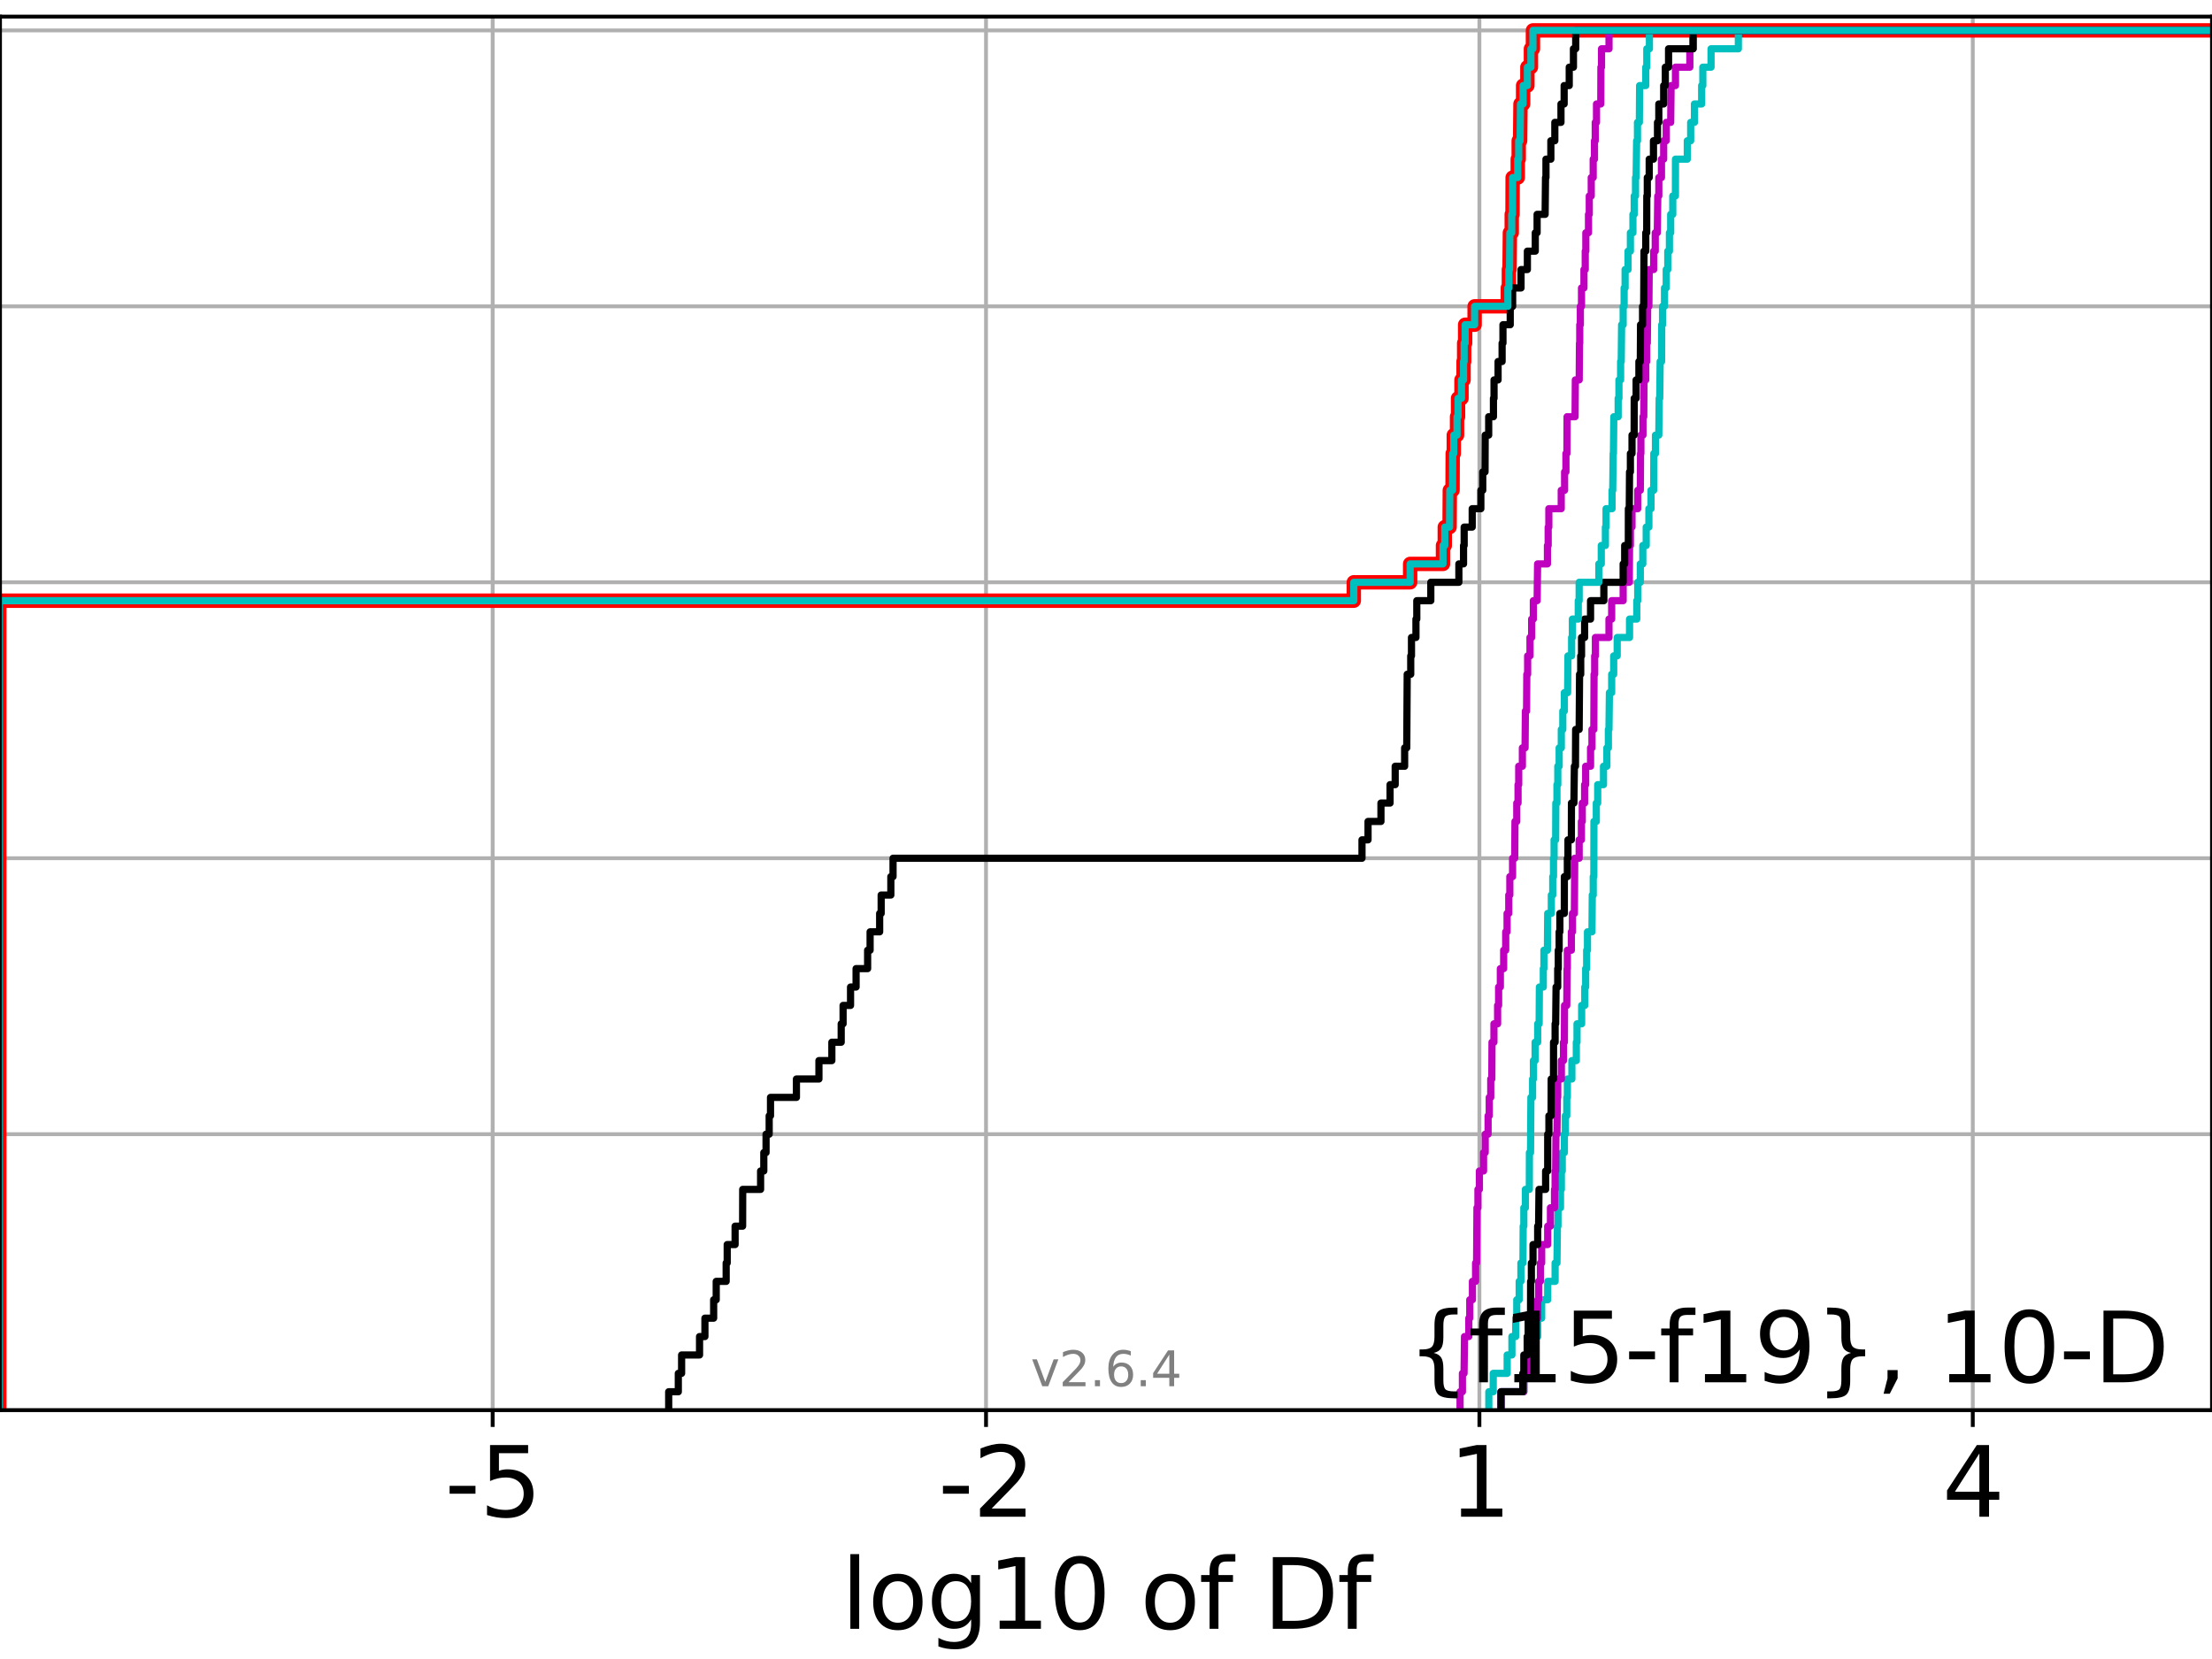 <?xml version="1.0" encoding="utf-8" standalone="no"?>
<!DOCTYPE svg PUBLIC "-//W3C//DTD SVG 1.1//EN"
  "http://www.w3.org/Graphics/SVG/1.1/DTD/svg11.dtd">
<svg xmlns:xlink="http://www.w3.org/1999/xlink" width="460.8pt" height="345.6pt" viewBox="0 0 460.8 345.6" xmlns="http://www.w3.org/2000/svg" version="1.1">
 <defs>
  <style type="text/css">*{stroke-linejoin: round; stroke-linecap: butt}</style>
 </defs>
 <g id="figure_1">
  <g id="patch_1">
   <path d="M 0 345.6 
L 460.8 345.6 
L 460.8 0 
L 0 0 
z
" style="fill: #ffffff"/>
  </g>
  <g id="axes_1">
   <g id="patch_2">
    <path d="M 0 293.76 
L 460.8 293.76 
L 460.8 3.456 
L 0 3.456 
z
" style="fill: #ffffff"/>
   </g>
   <g id="matplotlib.axis_1">
    <g id="xtick_1">
     <g id="line2d_1">
      <path d="M 102.63 293.76 
L 102.63 3.456 
" clip-path="url(#p491f72bfc4)" style="fill: none; stroke: #b0b0b0; stroke-width: 0.8; stroke-linecap: square"/>
     </g>
     <g id="line2d_2">
      <defs>
       <path id="ma9ebab2c57" d="M 0 0 
L 0 3.5 
" style="stroke: #000000; stroke-width: 0.8"/>
      </defs>
      <g>
       <use xlink:href="#ma9ebab2c57" x="102.63" y="293.76" style="stroke: #000000; stroke-width: 0.8"/>
      </g>
     </g>
     <g id="text_1">
      <!-- -5 -->
      <g transform="translate(92.66 315.957) scale(0.2 -0.2)">
       <defs>
        <path id="DejaVuSans-2d" d="M 313 2009 
L 1997 2009 
L 1997 1497 
L 313 1497 
L 313 2009 
z
" transform="scale(0.016)"/>
        <path id="DejaVuSans-35" d="M 691 4666 
L 3169 4666 
L 3169 4134 
L 1269 4134 
L 1269 2991 
Q 1406 3038 1543 3061 
Q 1681 3084 1819 3084 
Q 2600 3084 3056 2656 
Q 3513 2228 3513 1497 
Q 3513 744 3044 326 
Q 2575 -91 1722 -91 
Q 1428 -91 1123 -41 
Q 819 9 494 109 
L 494 744 
Q 775 591 1075 516 
Q 1375 441 1709 441 
Q 2250 441 2565 725 
Q 2881 1009 2881 1497 
Q 2881 1984 2565 2268 
Q 2250 2553 1709 2553 
Q 1456 2553 1204 2497 
Q 953 2441 691 2322 
L 691 4666 
z
" transform="scale(0.016)"/>
       </defs>
       <use xlink:href="#DejaVuSans-2d"/>
       <use xlink:href="#DejaVuSans-35" x="36.084"/>
      </g>
     </g>
    </g>
    <g id="xtick_2">
     <g id="line2d_3">
      <path d="M 205.409 293.76 
L 205.409 3.456 
" clip-path="url(#p491f72bfc4)" style="fill: none; stroke: #b0b0b0; stroke-width: 0.8; stroke-linecap: square"/>
     </g>
     <g id="line2d_4">
      <g>
       <use xlink:href="#ma9ebab2c57" x="205.409" y="293.76" style="stroke: #000000; stroke-width: 0.8"/>
      </g>
     </g>
     <g id="text_2">
      <!-- -2 -->
      <g transform="translate(195.439 315.957) scale(0.2 -0.2)">
       <defs>
        <path id="DejaVuSans-32" d="M 1228 531 
L 3431 531 
L 3431 0 
L 469 0 
L 469 531 
Q 828 903 1448 1529 
Q 2069 2156 2228 2338 
Q 2531 2678 2651 2914 
Q 2772 3150 2772 3378 
Q 2772 3750 2511 3984 
Q 2250 4219 1831 4219 
Q 1534 4219 1204 4116 
Q 875 4013 500 3803 
L 500 4441 
Q 881 4594 1212 4672 
Q 1544 4750 1819 4750 
Q 2544 4750 2975 4387 
Q 3406 4025 3406 3419 
Q 3406 3131 3298 2873 
Q 3191 2616 2906 2266 
Q 2828 2175 2409 1742 
Q 1991 1309 1228 531 
z
" transform="scale(0.016)"/>
       </defs>
       <use xlink:href="#DejaVuSans-2d"/>
       <use xlink:href="#DejaVuSans-32" x="36.084"/>
      </g>
     </g>
    </g>
    <g id="xtick_3">
     <g id="line2d_5">
      <path d="M 308.187 293.76 
L 308.187 3.456 
" clip-path="url(#p491f72bfc4)" style="fill: none; stroke: #b0b0b0; stroke-width: 0.8; stroke-linecap: square"/>
     </g>
     <g id="line2d_6">
      <g>
       <use xlink:href="#ma9ebab2c57" x="308.187" y="293.76" style="stroke: #000000; stroke-width: 0.8"/>
      </g>
     </g>
     <g id="text_3">
      <!-- 1 -->
      <g transform="translate(301.825 315.957) scale(0.2 -0.2)">
       <defs>
        <path id="DejaVuSans-31" d="M 794 531 
L 1825 531 
L 1825 4091 
L 703 3866 
L 703 4441 
L 1819 4666 
L 2450 4666 
L 2450 531 
L 3481 531 
L 3481 0 
L 794 0 
L 794 531 
z
" transform="scale(0.016)"/>
       </defs>
       <use xlink:href="#DejaVuSans-31"/>
      </g>
     </g>
    </g>
    <g id="xtick_4">
     <g id="line2d_7">
      <path d="M 410.966 293.76 
L 410.966 3.456 
" clip-path="url(#p491f72bfc4)" style="fill: none; stroke: #b0b0b0; stroke-width: 0.8; stroke-linecap: square"/>
     </g>
     <g id="line2d_8">
      <g>
       <use xlink:href="#ma9ebab2c57" x="410.966" y="293.76" style="stroke: #000000; stroke-width: 0.8"/>
      </g>
     </g>
     <g id="text_4">
      <!-- 4 -->
      <g transform="translate(404.603 315.957) scale(0.2 -0.2)">
       <defs>
        <path id="DejaVuSans-34" d="M 2419 4116 
L 825 1625 
L 2419 1625 
L 2419 4116 
z
M 2253 4666 
L 3047 4666 
L 3047 1625 
L 3713 1625 
L 3713 1100 
L 3047 1100 
L 3047 0 
L 2419 0 
L 2419 1100 
L 313 1100 
L 313 1709 
L 2253 4666 
z
" transform="scale(0.016)"/>
       </defs>
       <use xlink:href="#DejaVuSans-34"/>
      </g>
     </g>
    </g>
    <g id="text_5">
     <!-- log10 of Df -->
     <g transform="translate(175.214 339.313) scale(0.2 -0.2)">
      <defs>
       <path id="DejaVuSans-6c" d="M 603 4863 
L 1178 4863 
L 1178 0 
L 603 0 
L 603 4863 
z
" transform="scale(0.016)"/>
       <path id="DejaVuSans-6f" d="M 1959 3097 
Q 1497 3097 1228 2736 
Q 959 2375 959 1747 
Q 959 1119 1226 758 
Q 1494 397 1959 397 
Q 2419 397 2687 759 
Q 2956 1122 2956 1747 
Q 2956 2369 2687 2733 
Q 2419 3097 1959 3097 
z
M 1959 3584 
Q 2709 3584 3137 3096 
Q 3566 2609 3566 1747 
Q 3566 888 3137 398 
Q 2709 -91 1959 -91 
Q 1206 -91 779 398 
Q 353 888 353 1747 
Q 353 2609 779 3096 
Q 1206 3584 1959 3584 
z
" transform="scale(0.016)"/>
       <path id="DejaVuSans-67" d="M 2906 1791 
Q 2906 2416 2648 2759 
Q 2391 3103 1925 3103 
Q 1463 3103 1205 2759 
Q 947 2416 947 1791 
Q 947 1169 1205 825 
Q 1463 481 1925 481 
Q 2391 481 2648 825 
Q 2906 1169 2906 1791 
z
M 3481 434 
Q 3481 -459 3084 -895 
Q 2688 -1331 1869 -1331 
Q 1566 -1331 1297 -1286 
Q 1028 -1241 775 -1147 
L 775 -588 
Q 1028 -725 1275 -790 
Q 1522 -856 1778 -856 
Q 2344 -856 2625 -561 
Q 2906 -266 2906 331 
L 2906 616 
Q 2728 306 2450 153 
Q 2172 0 1784 0 
Q 1141 0 747 490 
Q 353 981 353 1791 
Q 353 2603 747 3093 
Q 1141 3584 1784 3584 
Q 2172 3584 2450 3431 
Q 2728 3278 2906 2969 
L 2906 3500 
L 3481 3500 
L 3481 434 
z
" transform="scale(0.016)"/>
       <path id="DejaVuSans-30" d="M 2034 4250 
Q 1547 4250 1301 3770 
Q 1056 3291 1056 2328 
Q 1056 1369 1301 889 
Q 1547 409 2034 409 
Q 2525 409 2770 889 
Q 3016 1369 3016 2328 
Q 3016 3291 2770 3770 
Q 2525 4250 2034 4250 
z
M 2034 4750 
Q 2819 4750 3233 4129 
Q 3647 3509 3647 2328 
Q 3647 1150 3233 529 
Q 2819 -91 2034 -91 
Q 1250 -91 836 529 
Q 422 1150 422 2328 
Q 422 3509 836 4129 
Q 1250 4750 2034 4750 
z
" transform="scale(0.016)"/>
       <path id="DejaVuSans-20" transform="scale(0.016)"/>
       <path id="DejaVuSans-66" d="M 2375 4863 
L 2375 4384 
L 1825 4384 
Q 1516 4384 1395 4259 
Q 1275 4134 1275 3809 
L 1275 3500 
L 2222 3500 
L 2222 3053 
L 1275 3053 
L 1275 0 
L 697 0 
L 697 3053 
L 147 3053 
L 147 3500 
L 697 3500 
L 697 3744 
Q 697 4328 969 4595 
Q 1241 4863 1831 4863 
L 2375 4863 
z
" transform="scale(0.016)"/>
       <path id="DejaVuSans-44" d="M 1259 4147 
L 1259 519 
L 2022 519 
Q 2988 519 3436 956 
Q 3884 1394 3884 2338 
Q 3884 3275 3436 3711 
Q 2988 4147 2022 4147 
L 1259 4147 
z
M 628 4666 
L 1925 4666 
Q 3281 4666 3915 4102 
Q 4550 3538 4550 2338 
Q 4550 1131 3912 565 
Q 3275 0 1925 0 
L 628 0 
L 628 4666 
z
" transform="scale(0.016)"/>
      </defs>
      <use xlink:href="#DejaVuSans-6c"/>
      <use xlink:href="#DejaVuSans-6f" x="27.783"/>
      <use xlink:href="#DejaVuSans-67" x="88.965"/>
      <use xlink:href="#DejaVuSans-31" x="152.441"/>
      <use xlink:href="#DejaVuSans-30" x="216.064"/>
      <use xlink:href="#DejaVuSans-20" x="279.688"/>
      <use xlink:href="#DejaVuSans-6f" x="311.475"/>
      <use xlink:href="#DejaVuSans-66" x="372.656"/>
      <use xlink:href="#DejaVuSans-20" x="407.861"/>
      <use xlink:href="#DejaVuSans-44" x="439.648"/>
      <use xlink:href="#DejaVuSans-66" x="516.65"/>
     </g>
    </g>
   </g>
   <g id="matplotlib.axis_2">
    <g id="ytick_1">
     <g id="line2d_9">
      <path d="M 0 293.76 
L 460.8 293.76 
" clip-path="url(#p491f72bfc4)" style="fill: none; stroke: #b0b0b0; stroke-width: 0.8; stroke-linecap: square"/>
     </g>
     <g id="line2d_10">
      <defs>
       <path id="m230c99d80c" d="M 0 0 
L -3.5 0 
" style="stroke: #000000; stroke-width: 0.8"/>
      </defs>
      <g>
       <use xlink:href="#m230c99d80c" x="0" y="293.76" style="stroke: #000000; stroke-width: 0.8"/>
      </g>
     </g>
    </g>
    <g id="ytick_2">
     <g id="line2d_11">
      <path d="M 0 236.274 
L 460.8 236.274 
" clip-path="url(#p491f72bfc4)" style="fill: none; stroke: #b0b0b0; stroke-width: 0.8; stroke-linecap: square"/>
     </g>
     <g id="line2d_12">
      <g>
       <use xlink:href="#m230c99d80c" x="0" y="236.274" style="stroke: #000000; stroke-width: 0.8"/>
      </g>
     </g>
    </g>
    <g id="ytick_3">
     <g id="line2d_13">
      <path d="M 0 178.788 
L 460.8 178.788 
" clip-path="url(#p491f72bfc4)" style="fill: none; stroke: #b0b0b0; stroke-width: 0.8; stroke-linecap: square"/>
     </g>
     <g id="line2d_14">
      <g>
       <use xlink:href="#m230c99d80c" x="0" y="178.788" style="stroke: #000000; stroke-width: 0.8"/>
      </g>
     </g>
    </g>
    <g id="ytick_4">
     <g id="line2d_15">
      <path d="M 0 121.302 
L 460.8 121.302 
" clip-path="url(#p491f72bfc4)" style="fill: none; stroke: #b0b0b0; stroke-width: 0.8; stroke-linecap: square"/>
     </g>
     <g id="line2d_16">
      <g>
       <use xlink:href="#m230c99d80c" x="0" y="121.302" style="stroke: #000000; stroke-width: 0.8"/>
      </g>
     </g>
    </g>
    <g id="ytick_5">
     <g id="line2d_17">
      <path d="M 0 63.816 
L 460.8 63.816 
" clip-path="url(#p491f72bfc4)" style="fill: none; stroke: #b0b0b0; stroke-width: 0.8; stroke-linecap: square"/>
     </g>
     <g id="line2d_18">
      <g>
       <use xlink:href="#m230c99d80c" x="0" y="63.816" style="stroke: #000000; stroke-width: 0.8"/>
      </g>
     </g>
    </g>
    <g id="ytick_6">
     <g id="line2d_19">
      <path d="M 0 6.33 
L 460.8 6.33 
" clip-path="url(#p491f72bfc4)" style="fill: none; stroke: #b0b0b0; stroke-width: 0.8; stroke-linecap: square"/>
     </g>
     <g id="line2d_20">
      <g>
       <use xlink:href="#m230c99d80c" x="0" y="6.33" style="stroke: #000000; stroke-width: 0.8"/>
      </g>
     </g>
    </g>
   </g>
   <g id="line2d_21">
    <path d="M -0.148 293.76 
L -0.148 125.135 
L 282.02 125.135 
L 282.02 121.302 
L 293.76 121.302 
L 293.76 117.47 
L 300.602 117.47 
L 300.602 113.637 
L 300.975 113.637 
L 300.975 109.805 
L 301.973 109.805 
L 302.022 102.14 
L 302.594 102.14 
L 302.627 94.475 
L 302.852 94.475 
L 302.852 90.643 
L 303.53 90.643 
L 303.53 86.811 
L 303.736 86.811 
L 303.736 82.978 
L 304.453 82.978 
L 304.453 79.146 
L 304.883 79.146 
L 304.883 75.313 
L 305.013 75.313 
L 305.013 71.481 
L 305.214 71.481 
L 305.214 67.649 
L 307.19 67.649 
L 307.19 63.816 
L 314.112 63.816 
L 314.112 59.984 
L 314.329 59.984 
L 314.329 56.151 
L 314.467 56.151 
L 314.538 48.487 
L 314.922 48.487 
L 314.922 44.654 
L 315.085 44.654 
L 315.113 36.989 
L 316.175 36.989 
L 316.175 33.157 
L 316.375 33.157 
L 316.375 29.325 
L 316.668 29.325 
L 316.747 21.66 
L 317.294 21.66 
L 317.294 17.827 
L 318.182 17.827 
L 318.182 13.995 
L 318.92 13.995 
L 318.92 10.163 
L 319.34 10.163 
L 319.34 6.33 
L 319.34 6.33 
L 460.8 6.33 
L 460.8 6.33 
" clip-path="url(#p491f72bfc4)" style="fill: none; stroke: #ff0000; stroke-width: 3; stroke-linecap: square"/>
   </g>
   <g id="line2d_22">
    <path d="M 312.686 293.76 
L 312.686 289.928 
L 317.443 289.928 
L 317.443 286.095 
L 319.014 286.095 
L 319.014 282.263 
L 319.356 282.263 
L 319.356 278.43 
L 320.328 278.43 
L 320.328 274.598 
L 321.159 274.598 
L 321.159 270.766 
L 322.414 270.766 
L 322.414 266.933 
L 323.959 266.933 
L 323.959 263.101 
L 324.345 263.101 
L 324.435 255.436 
L 324.558 255.436 
L 324.558 251.604 
L 325.077 251.604 
L 325.077 247.771 
L 325.261 247.771 
L 325.261 243.939 
L 325.446 243.939 
L 325.446 240.106 
L 325.885 240.106 
L 325.885 236.274 
L 326.089 236.274 
L 326.089 232.442 
L 326.389 232.442 
L 326.389 228.609 
L 326.508 228.609 
L 326.508 224.777 
L 327.451 224.777 
L 327.451 220.944 
L 328.376 220.944 
L 328.376 217.112 
L 328.524 217.112 
L 328.524 213.28 
L 329.488 213.28 
L 329.488 209.447 
L 330.137 209.447 
L 330.137 205.615 
L 330.323 205.615 
L 330.323 201.782 
L 330.531 201.782 
L 330.531 197.95 
L 330.701 197.95 
L 330.701 194.118 
L 331.637 194.118 
L 331.701 186.453 
L 331.902 186.453 
L 331.902 182.621 
L 332.025 182.621 
L 332.047 171.123 
L 332.541 171.123 
L 332.541 167.291 
L 332.831 167.291 
L 332.831 163.459 
L 334.039 163.459 
L 334.039 159.626 
L 334.74 159.626 
L 334.74 155.794 
L 335.055 155.794 
L 335.055 151.961 
L 335.179 151.961 
L 335.271 144.297 
L 335.743 144.297 
L 335.743 140.464 
L 336.161 140.464 
L 336.161 136.632 
L 336.892 136.632 
L 336.892 132.799 
L 339.461 132.799 
L 339.461 128.967 
L 340.971 128.967 
L 340.971 125.135 
L 341.17 125.135 
L 341.17 121.302 
L 341.709 121.302 
L 341.709 117.47 
L 342.228 117.47 
L 342.228 113.637 
L 342.936 113.637 
L 342.936 109.805 
L 343.494 109.805 
L 343.494 105.973 
L 343.931 105.973 
L 343.931 102.14 
L 344.498 102.14 
L 344.52 94.475 
L 344.864 94.475 
L 344.864 90.643 
L 345.562 90.643 
L 345.637 82.978 
L 345.754 82.978 
L 345.839 75.313 
L 346.139 75.313 
L 346.169 67.649 
L 346.336 67.649 
L 346.336 63.816 
L 346.748 63.816 
L 346.748 59.984 
L 347.103 59.984 
L 347.103 56.151 
L 347.432 56.151 
L 347.432 52.319 
L 347.773 52.319 
L 347.773 48.487 
L 348.036 48.487 
L 348.036 44.654 
L 348.47 44.654 
L 348.47 40.822 
L 349.022 40.822 
L 349.033 33.157 
L 351.494 33.157 
L 351.494 29.325 
L 352.202 29.325 
L 352.202 25.492 
L 352.986 25.492 
L 352.986 21.66 
L 354.485 21.66 
L 354.485 17.827 
L 354.73 17.827 
L 354.73 13.995 
L 356.442 13.995 
L 356.442 10.163 
L 362.134 10.163 
L 362.134 6.33 
L 362.134 6.33 
L 460.8 6.33 
L 460.8 6.33 
" clip-path="url(#p491f72bfc4)" style="fill: none; stroke: #00bfbf; stroke-width: 1.5; stroke-linecap: square"/>
   </g>
   <g id="line2d_23">
    <path d="M 312.686 293.76 
L 312.686 289.928 
L 317.443 289.928 
L 317.443 286.095 
L 318.348 286.095 
L 318.348 282.263 
L 319.014 282.263 
L 319.014 278.43 
L 319.356 278.43 
L 319.356 274.598 
L 320.328 274.598 
L 320.328 270.766 
L 320.519 270.766 
L 320.519 266.933 
L 320.9 266.933 
L 320.9 263.101 
L 321.159 263.101 
L 321.159 259.268 
L 322.414 259.268 
L 322.414 255.436 
L 322.984 255.436 
L 322.984 251.604 
L 323.835 251.604 
L 323.835 247.771 
L 323.959 247.771 
L 323.959 243.939 
L 324.074 243.939 
L 324.136 236.274 
L 324.345 236.274 
L 324.435 228.609 
L 324.502 228.609 
L 324.502 224.777 
L 325.261 224.777 
L 325.261 220.944 
L 325.703 220.944 
L 325.703 217.112 
L 325.885 217.112 
L 325.921 209.447 
L 326.389 209.447 
L 326.453 201.782 
L 326.508 201.782 
L 326.508 197.95 
L 327.344 197.95 
L 327.344 194.118 
L 327.572 194.118 
L 327.572 190.285 
L 327.974 190.285 
L 328.044 178.788 
L 328.967 178.788 
L 328.967 174.956 
L 329.435 174.956 
L 329.435 171.123 
L 329.616 171.123 
L 329.616 167.291 
L 330.106 167.291 
L 330.106 163.459 
L 330.323 163.459 
L 330.323 159.626 
L 331.342 159.626 
L 331.342 155.794 
L 331.637 155.794 
L 331.637 151.961 
L 332.025 151.961 
L 332.075 140.464 
L 332.201 140.464 
L 332.201 136.632 
L 332.351 136.632 
L 332.351 132.799 
L 335.179 132.799 
L 335.179 128.967 
L 335.743 128.967 
L 335.743 125.135 
L 338.134 125.135 
L 338.134 121.302 
L 339.408 121.302 
L 339.461 113.637 
L 339.642 113.637 
L 339.642 109.805 
L 339.979 109.805 
L 339.979 105.973 
L 341.17 105.973 
L 341.17 102.14 
L 341.709 102.14 
L 341.755 94.475 
L 341.828 94.475 
L 341.828 90.643 
L 342.262 90.643 
L 342.262 86.811 
L 342.426 86.811 
L 342.475 79.146 
L 342.841 79.146 
L 342.841 75.313 
L 343.04 75.313 
L 343.04 71.481 
L 343.164 71.481 
L 343.237 63.816 
L 343.494 63.816 
L 343.56 56.151 
L 344.498 56.151 
L 344.498 52.319 
L 344.821 52.319 
L 344.821 48.487 
L 345.246 48.487 
L 345.347 40.822 
L 345.562 40.822 
L 345.562 36.989 
L 346.111 36.989 
L 346.111 33.157 
L 346.574 33.157 
L 346.574 29.325 
L 347.103 29.325 
L 347.103 25.492 
L 348.036 25.492 
L 348.12 17.827 
L 349.033 17.827 
L 349.033 13.995 
L 352.027 13.995 
L 352.027 10.163 
L 352.706 10.163 
L 352.706 6.33 
L 352.706 6.33 
L 460.8 6.33 
L 460.8 6.33 
" clip-path="url(#p491f72bfc4)" style="fill: none; stroke: #bf00bf; stroke-width: 1.5; stroke-linecap: square"/>
   </g>
   <g id="line2d_24">
    <path d="M 312.686 293.76 
L 312.686 289.928 
L 317.228 289.928 
L 317.228 286.095 
L 317.443 286.095 
L 317.443 282.263 
L 318.142 282.263 
L 318.142 278.43 
L 318.348 278.43 
L 318.348 274.598 
L 318.839 274.598 
L 318.856 266.933 
L 319.014 266.933 
L 319.014 263.101 
L 319.356 263.101 
L 319.356 259.268 
L 320.328 259.268 
L 320.328 255.436 
L 320.519 255.436 
L 320.602 247.771 
L 321.982 247.771 
L 321.982 243.939 
L 322.414 243.939 
L 322.419 236.274 
L 322.668 236.274 
L 322.668 232.442 
L 323.121 232.442 
L 323.141 224.777 
L 323.624 224.777 
L 323.633 217.112 
L 323.959 217.112 
L 323.959 213.28 
L 324.074 213.28 
L 324.158 205.615 
L 324.502 205.615 
L 324.502 201.782 
L 324.618 201.782 
L 324.618 197.95 
L 324.801 197.95 
L 324.801 194.118 
L 324.951 194.118 
L 324.951 190.285 
L 325.878 190.285 
L 325.885 182.621 
L 326.508 182.621 
L 326.508 178.788 
L 326.636 178.788 
L 326.636 174.956 
L 327.344 174.956 
L 327.362 167.291 
L 327.873 167.291 
L 327.974 159.626 
L 328.198 159.626 
L 328.236 151.961 
L 328.967 151.961 
L 329.053 140.464 
L 329.293 140.464 
L 329.293 136.632 
L 329.465 136.632 
L 329.465 132.799 
L 330.106 132.799 
L 330.106 128.967 
L 331.342 128.967 
L 331.342 125.135 
L 334.114 125.135 
L 334.114 121.302 
L 338.134 121.302 
L 338.134 117.47 
L 338.452 117.47 
L 338.452 113.637 
L 339.21 113.637 
L 339.223 105.973 
L 339.408 105.973 
L 339.461 98.308 
L 339.642 98.308 
L 339.642 94.475 
L 339.979 94.475 
L 339.979 90.643 
L 340.421 90.643 
L 340.439 82.978 
L 340.834 82.978 
L 340.834 79.146 
L 341.413 79.146 
L 341.413 75.313 
L 341.709 75.313 
L 341.755 67.649 
L 342.177 67.649 
L 342.177 63.816 
L 342.411 63.816 
L 342.475 52.319 
L 342.841 52.319 
L 342.841 48.487 
L 343.04 48.487 
L 343.059 40.822 
L 343.164 40.822 
L 343.164 36.989 
L 343.56 36.989 
L 343.56 33.157 
L 344.448 33.157 
L 344.448 29.325 
L 345.288 29.325 
L 345.288 25.492 
L 345.562 25.492 
L 345.562 21.66 
L 346.574 21.66 
L 346.574 17.827 
L 346.914 17.827 
L 346.914 13.995 
L 347.593 13.995 
L 347.593 10.163 
L 352.706 10.163 
L 352.706 6.33 
L 352.706 6.33 
L 460.8 6.33 
L 460.8 6.33 
" clip-path="url(#p491f72bfc4)" style="fill: none; stroke: #000000; stroke-width: 1.5; stroke-linecap: square"/>
   </g>
   <g id="line2d_25">
    <path d="M 310.15 293.76 
L 310.15 289.928 
L 311.066 289.928 
L 311.066 286.095 
L 313.972 286.095 
L 313.972 282.263 
L 314.962 282.263 
L 314.962 278.43 
L 315.745 278.43 
L 315.745 274.598 
L 315.97 274.598 
L 315.97 270.766 
L 316.476 270.766 
L 316.476 266.933 
L 316.835 266.933 
L 316.835 263.101 
L 317.259 263.101 
L 317.306 255.436 
L 317.443 255.436 
L 317.443 251.604 
L 317.765 251.604 
L 317.765 247.771 
L 318.585 247.771 
L 318.605 240.106 
L 318.839 240.106 
L 318.916 228.609 
L 319.265 228.609 
L 319.265 224.777 
L 319.439 224.777 
L 319.439 220.944 
L 319.795 220.944 
L 319.795 217.112 
L 320.328 217.112 
L 320.328 213.28 
L 320.632 213.28 
L 320.682 205.615 
L 321.499 205.615 
L 321.499 201.782 
L 321.625 201.782 
L 321.625 197.95 
L 322.354 197.95 
L 322.414 190.285 
L 323.168 190.285 
L 323.168 186.453 
L 323.465 186.453 
L 323.465 182.621 
L 323.624 182.621 
L 323.624 178.788 
L 323.748 178.788 
L 323.748 174.956 
L 324.074 174.956 
L 324.105 167.291 
L 324.342 167.291 
L 324.342 163.459 
L 324.519 163.459 
L 324.519 159.626 
L 324.801 159.626 
L 324.801 155.794 
L 325.249 155.794 
L 325.249 151.961 
L 325.561 151.961 
L 325.561 148.129 
L 325.88 148.129 
L 325.88 144.297 
L 326.565 144.297 
L 326.636 136.632 
L 327.396 136.632 
L 327.396 132.799 
L 327.553 132.799 
L 327.553 128.967 
L 328.782 128.967 
L 328.782 125.135 
L 328.967 125.135 
L 328.967 121.302 
L 333.069 121.302 
L 333.069 117.47 
L 333.576 117.47 
L 333.576 113.637 
L 334.434 113.637 
L 334.434 109.805 
L 334.571 109.805 
L 334.571 105.973 
L 335.815 105.973 
L 335.815 102.14 
L 335.96 102.14 
L 336.054 94.475 
L 336.109 94.475 
L 336.187 86.811 
L 337.095 86.811 
L 337.095 82.978 
L 337.256 82.978 
L 337.256 79.146 
L 337.603 79.146 
L 337.603 75.313 
L 337.731 75.313 
L 337.812 67.649 
L 338.134 67.649 
L 338.134 63.816 
L 338.335 63.816 
L 338.335 59.984 
L 338.539 59.984 
L 338.539 56.151 
L 339.152 56.151 
L 339.152 52.319 
L 339.642 52.319 
L 339.642 48.487 
L 340.168 48.487 
L 340.168 44.654 
L 340.439 44.654 
L 340.439 40.822 
L 340.708 40.822 
L 340.708 36.989 
L 340.834 36.989 
L 340.939 29.325 
L 341.117 29.325 
L 341.117 25.492 
L 341.51 25.492 
L 341.562 17.827 
L 342.841 17.827 
L 342.841 13.995 
L 343.059 13.995 
L 343.059 10.163 
L 343.605 10.163 
L 343.605 6.33 
L 343.605 6.33 
L 460.8 6.33 
L 460.8 6.33 
" clip-path="url(#p491f72bfc4)" style="fill: none; stroke: #00bfbf; stroke-width: 1.5; stroke-linecap: square"/>
   </g>
   <g id="line2d_26">
    <path d="M 304.156 293.76 
L 304.156 289.928 
L 304.649 289.928 
L 304.649 286.095 
L 304.991 286.095 
L 305.084 278.43 
L 305.978 278.43 
L 305.978 274.598 
L 306.179 274.598 
L 306.179 270.766 
L 306.734 270.766 
L 306.734 266.933 
L 307.392 266.933 
L 307.392 263.101 
L 307.602 263.101 
L 307.679 251.604 
L 307.883 251.604 
L 307.883 247.771 
L 308.183 247.771 
L 308.183 243.939 
L 309.053 243.939 
L 309.053 240.106 
L 309.398 240.106 
L 309.398 236.274 
L 309.995 236.274 
L 309.995 232.442 
L 310.235 232.442 
L 310.235 228.609 
L 310.551 228.609 
L 310.551 224.777 
L 310.77 224.777 
L 310.814 217.112 
L 311.216 217.112 
L 311.216 213.28 
L 311.98 213.28 
L 311.98 209.447 
L 312.187 209.447 
L 312.187 205.615 
L 312.551 205.615 
L 312.551 201.782 
L 313.243 201.782 
L 313.243 197.95 
L 313.666 197.95 
L 313.666 194.118 
L 313.952 194.118 
L 313.952 190.285 
L 314.302 190.285 
L 314.302 186.453 
L 314.527 186.453 
L 314.527 182.621 
L 315.097 182.621 
L 315.097 178.788 
L 315.542 178.788 
L 315.597 171.123 
L 315.97 171.123 
L 315.97 167.291 
L 316.237 167.291 
L 316.237 163.459 
L 316.376 163.459 
L 316.376 159.626 
L 317.139 159.626 
L 317.139 155.794 
L 317.7 155.794 
L 317.766 148.129 
L 318.011 148.129 
L 318.062 140.464 
L 318.235 140.464 
L 318.235 136.632 
L 318.724 136.632 
L 318.724 132.799 
L 319.07 132.799 
L 319.07 128.967 
L 319.426 128.967 
L 319.426 125.135 
L 320.214 125.135 
L 320.309 117.47 
L 322.361 117.47 
L 322.361 113.637 
L 322.514 113.637 
L 322.514 109.805 
L 322.651 109.805 
L 322.651 105.973 
L 325.233 105.973 
L 325.233 102.14 
L 325.934 102.14 
L 325.934 98.308 
L 326.211 98.308 
L 326.211 94.475 
L 326.418 94.475 
L 326.451 86.811 
L 328.115 86.811 
L 328.171 79.146 
L 328.977 79.146 
L 329.034 71.481 
L 329.092 71.481 
L 329.092 67.649 
L 329.214 67.649 
L 329.214 63.816 
L 329.459 63.816 
L 329.459 59.984 
L 329.968 59.984 
L 329.968 56.151 
L 330.234 56.151 
L 330.234 52.319 
L 330.36 52.319 
L 330.36 48.487 
L 330.912 48.487 
L 330.912 44.654 
L 331.074 44.654 
L 331.074 40.822 
L 331.485 40.822 
L 331.485 36.989 
L 331.893 36.989 
L 331.893 33.157 
L 332.158 33.157 
L 332.158 29.325 
L 332.32 29.325 
L 332.32 25.492 
L 332.582 25.492 
L 332.582 21.66 
L 333.472 21.66 
L 333.499 13.995 
L 333.625 13.995 
L 333.625 10.163 
L 335.188 10.163 
L 335.188 6.33 
L 335.188 6.33 
L 460.8 6.33 
L 460.8 6.33 
" clip-path="url(#p491f72bfc4)" style="fill: none; stroke: #bf00bf; stroke-width: 1.5; stroke-linecap: square"/>
   </g>
   <g id="line2d_27">
    <path d="M 139.3 293.76 
L 139.3 289.928 
L 141.306 289.928 
L 141.306 286.095 
L 141.992 286.095 
L 141.992 282.263 
L 145.729 282.263 
L 145.729 278.43 
L 146.848 278.43 
L 146.848 274.598 
L 148.668 274.598 
L 148.668 270.766 
L 149.202 270.766 
L 149.202 266.933 
L 151.274 266.933 
L 151.274 263.101 
L 151.491 263.101 
L 151.491 259.268 
L 153.135 259.268 
L 153.135 255.436 
L 154.7 255.436 
L 154.72 247.771 
L 158.447 247.771 
L 158.447 243.939 
L 159.115 243.939 
L 159.115 240.106 
L 159.584 240.106 
L 159.584 236.274 
L 160.234 236.274 
L 160.234 232.442 
L 160.511 232.442 
L 160.511 228.609 
L 165.91 228.609 
L 165.91 224.777 
L 170.598 224.777 
L 170.598 220.944 
L 173.29 220.944 
L 173.29 217.112 
L 175.237 217.112 
L 175.237 213.28 
L 175.63 213.28 
L 175.63 209.447 
L 177.183 209.447 
L 177.183 205.615 
L 178.338 205.615 
L 178.338 201.782 
L 180.742 201.782 
L 180.742 197.95 
L 181.258 197.95 
L 181.258 194.118 
L 183.247 194.118 
L 183.247 190.285 
L 183.563 190.285 
L 183.563 186.453 
L 185.58 186.453 
L 185.58 182.621 
L 186.038 182.621 
L 186.038 178.788 
L 283.728 178.788 
L 283.728 174.956 
L 284.987 174.956 
L 284.987 171.123 
L 287.678 171.123 
L 287.678 167.291 
L 289.574 167.291 
L 289.574 163.459 
L 290.643 163.459 
L 290.643 159.626 
L 292.611 159.626 
L 292.611 155.794 
L 293.051 155.794 
L 293.147 140.464 
L 293.882 140.464 
L 293.882 136.632 
L 294.037 136.632 
L 294.037 132.799 
L 294.969 132.799 
L 294.969 128.967 
L 295.144 128.967 
L 295.144 125.135 
L 298.064 125.135 
L 298.064 121.302 
L 303.91 121.302 
L 303.91 117.47 
L 304.883 117.47 
L 304.883 113.637 
L 305.013 113.637 
L 305.013 109.805 
L 306.688 109.805 
L 306.688 105.973 
L 308.488 105.973 
L 308.488 102.14 
L 308.883 102.14 
L 308.883 98.308 
L 309.36 98.308 
L 309.394 90.643 
L 310.121 90.643 
L 310.121 86.811 
L 311.113 86.811 
L 311.113 82.978 
L 311.237 82.978 
L 311.237 79.146 
L 312.076 79.146 
L 312.076 75.313 
L 312.916 75.313 
L 312.916 71.481 
L 313.094 71.481 
L 313.094 67.649 
L 314.609 67.649 
L 314.609 63.816 
L 315.113 63.816 
L 315.113 59.984 
L 316.859 59.984 
L 316.859 56.151 
L 318.182 56.151 
L 318.182 52.319 
L 319.827 52.319 
L 319.827 48.487 
L 320.208 48.487 
L 320.208 44.654 
L 321.879 44.654 
L 321.959 36.989 
L 322.054 36.989 
L 322.054 33.157 
L 323.071 33.157 
L 323.071 29.325 
L 323.899 29.325 
L 323.899 25.492 
L 325.18 25.492 
L 325.18 21.66 
L 325.841 21.66 
L 325.841 17.827 
L 326.9 17.827 
L 326.9 13.995 
L 327.777 13.995 
L 327.777 10.163 
L 328.25 10.163 
L 328.25 6.33 
L 328.25 6.33 
L 460.8 6.33 
L 460.8 6.33 
" clip-path="url(#p491f72bfc4)" style="fill: none; stroke: #000000; stroke-width: 1.5; stroke-linecap: square"/>
   </g>
   <g id="line2d_28">
    <path d="M -0.148 293.76 
L -0.148 125.135 
L 282.02 125.135 
L 282.02 121.302 
L 293.76 121.302 
L 293.76 117.47 
L 300.602 117.47 
L 300.602 113.637 
L 300.975 113.637 
L 300.975 109.805 
L 301.973 109.805 
L 302.022 102.14 
L 302.594 102.14 
L 302.627 94.475 
L 302.852 94.475 
L 302.852 90.643 
L 303.53 90.643 
L 303.53 86.811 
L 303.736 86.811 
L 303.736 82.978 
L 304.453 82.978 
L 304.453 79.146 
L 304.883 79.146 
L 304.883 75.313 
L 305.013 75.313 
L 305.013 71.481 
L 305.214 71.481 
L 305.214 67.649 
L 307.19 67.649 
L 307.19 63.816 
L 314.112 63.816 
L 314.112 59.984 
L 314.329 59.984 
L 314.329 56.151 
L 314.467 56.151 
L 314.538 48.487 
L 314.922 48.487 
L 314.922 44.654 
L 315.085 44.654 
L 315.113 36.989 
L 316.175 36.989 
L 316.175 33.157 
L 316.375 33.157 
L 316.375 29.325 
L 316.668 29.325 
L 316.747 21.66 
L 317.294 21.66 
L 317.294 17.827 
L 318.182 17.827 
L 318.182 13.995 
L 318.92 13.995 
L 318.92 10.163 
L 319.34 10.163 
L 319.34 6.33 
L 319.34 6.33 
L 460.8 6.33 
L 460.8 6.33 
" clip-path="url(#p491f72bfc4)" style="fill: none; stroke: #00bfbf; stroke-width: 1.5; stroke-linecap: square"/>
   </g>
   <g id="patch_3">
    <path d="M 0 293.76 
L 0 3.456 
" style="fill: none; stroke: #000000; stroke-width: 0.8; stroke-linejoin: miter; stroke-linecap: square"/>
   </g>
   <g id="patch_4">
    <path d="M 460.8 293.76 
L 460.8 3.456 
" style="fill: none; stroke: #000000; stroke-width: 0.8; stroke-linejoin: miter; stroke-linecap: square"/>
   </g>
   <g id="patch_5">
    <path d="M 0 293.76 
L 460.8 293.76 
" style="fill: none; stroke: #000000; stroke-width: 0.8; stroke-linejoin: miter; stroke-linecap: square"/>
   </g>
   <g id="patch_6">
    <path d="M 0 3.456 
L 460.8 3.456 
" style="fill: none; stroke: #000000; stroke-width: 0.8; stroke-linejoin: miter; stroke-linecap: square"/>
   </g>
   <g id="text_6">
    <!-- {f15-f19}, 10-D -->
    <g transform="translate(293.159 287.954) scale(0.2 -0.2)">
     <defs>
      <path id="DejaVuSans-7b" d="M 3272 -594 
L 3272 -1044 
L 3078 -1044 
Q 2300 -1044 2036 -812 
Q 1772 -581 1772 109 
L 1772 856 
Q 1772 1328 1603 1509 
Q 1434 1691 991 1691 
L 800 1691 
L 800 2138 
L 991 2138 
Q 1438 2138 1605 2317 
Q 1772 2497 1772 2963 
L 1772 3713 
Q 1772 4403 2036 4633 
Q 2300 4863 3078 4863 
L 3272 4863 
L 3272 4416 
L 3059 4416 
Q 2619 4416 2484 4278 
Q 2350 4141 2350 3700 
L 2350 2925 
Q 2350 2434 2208 2212 
Q 2066 1991 1722 1913 
Q 2069 1828 2209 1606 
Q 2350 1384 2350 897 
L 2350 122 
Q 2350 -319 2484 -456 
Q 2619 -594 3059 -594 
L 3272 -594 
z
" transform="scale(0.016)"/>
      <path id="DejaVuSans-39" d="M 703 97 
L 703 672 
Q 941 559 1184 500 
Q 1428 441 1663 441 
Q 2288 441 2617 861 
Q 2947 1281 2994 2138 
Q 2813 1869 2534 1725 
Q 2256 1581 1919 1581 
Q 1219 1581 811 2004 
Q 403 2428 403 3163 
Q 403 3881 828 4315 
Q 1253 4750 1959 4750 
Q 2769 4750 3195 4129 
Q 3622 3509 3622 2328 
Q 3622 1225 3098 567 
Q 2575 -91 1691 -91 
Q 1453 -91 1209 -44 
Q 966 3 703 97 
z
M 1959 2075 
Q 2384 2075 2632 2365 
Q 2881 2656 2881 3163 
Q 2881 3666 2632 3958 
Q 2384 4250 1959 4250 
Q 1534 4250 1286 3958 
Q 1038 3666 1038 3163 
Q 1038 2656 1286 2365 
Q 1534 2075 1959 2075 
z
" transform="scale(0.016)"/>
      <path id="DejaVuSans-7d" d="M 800 -594 
L 1019 -594 
Q 1456 -594 1589 -459 
Q 1722 -325 1722 122 
L 1722 897 
Q 1722 1384 1862 1606 
Q 2003 1828 2350 1913 
Q 2003 1991 1862 2212 
Q 1722 2434 1722 2925 
L 1722 3700 
Q 1722 4144 1589 4280 
Q 1456 4416 1019 4416 
L 800 4416 
L 800 4863 
L 997 4863 
Q 1775 4863 2036 4633 
Q 2297 4403 2297 3713 
L 2297 2963 
Q 2297 2497 2465 2317 
Q 2634 2138 3078 2138 
L 3272 2138 
L 3272 1691 
L 3078 1691 
Q 2634 1691 2465 1509 
Q 2297 1328 2297 856 
L 2297 109 
Q 2297 -581 2036 -812 
Q 1775 -1044 997 -1044 
L 800 -1044 
L 800 -594 
z
" transform="scale(0.016)"/>
      <path id="DejaVuSans-2c" d="M 750 794 
L 1409 794 
L 1409 256 
L 897 -744 
L 494 -744 
L 750 256 
L 750 794 
z
" transform="scale(0.016)"/>
     </defs>
     <use xlink:href="#DejaVuSans-7b"/>
     <use xlink:href="#DejaVuSans-66" x="63.623"/>
     <use xlink:href="#DejaVuSans-31" x="98.828"/>
     <use xlink:href="#DejaVuSans-35" x="162.451"/>
     <use xlink:href="#DejaVuSans-2d" x="226.074"/>
     <use xlink:href="#DejaVuSans-66" x="262.158"/>
     <use xlink:href="#DejaVuSans-31" x="297.363"/>
     <use xlink:href="#DejaVuSans-39" x="360.986"/>
     <use xlink:href="#DejaVuSans-7d" x="424.609"/>
     <use xlink:href="#DejaVuSans-2c" x="488.232"/>
     <use xlink:href="#DejaVuSans-20" x="520.02"/>
     <use xlink:href="#DejaVuSans-31" x="551.807"/>
     <use xlink:href="#DejaVuSans-30" x="615.43"/>
     <use xlink:href="#DejaVuSans-2d" x="679.053"/>
     <use xlink:href="#DejaVuSans-44" x="715.137"/>
    </g>
   </g>
   <g id="text_7">
    <!-- v2.6.4 -->
    <g style="fill: #808080" transform="translate(214.719 288.777) scale(0.1 -0.1)">
     <defs>
      <path id="DejaVuSans-76" d="M 191 3500 
L 800 3500 
L 1894 563 
L 2988 3500 
L 3597 3500 
L 2284 0 
L 1503 0 
L 191 3500 
z
" transform="scale(0.016)"/>
      <path id="DejaVuSans-2e" d="M 684 794 
L 1344 794 
L 1344 0 
L 684 0 
L 684 794 
z
" transform="scale(0.016)"/>
      <path id="DejaVuSans-36" d="M 2113 2584 
Q 1688 2584 1439 2293 
Q 1191 2003 1191 1497 
Q 1191 994 1439 701 
Q 1688 409 2113 409 
Q 2538 409 2786 701 
Q 3034 994 3034 1497 
Q 3034 2003 2786 2293 
Q 2538 2584 2113 2584 
z
M 3366 4563 
L 3366 3988 
Q 3128 4100 2886 4159 
Q 2644 4219 2406 4219 
Q 1781 4219 1451 3797 
Q 1122 3375 1075 2522 
Q 1259 2794 1537 2939 
Q 1816 3084 2150 3084 
Q 2853 3084 3261 2657 
Q 3669 2231 3669 1497 
Q 3669 778 3244 343 
Q 2819 -91 2113 -91 
Q 1303 -91 875 529 
Q 447 1150 447 2328 
Q 447 3434 972 4092 
Q 1497 4750 2381 4750 
Q 2619 4750 2861 4703 
Q 3103 4656 3366 4563 
z
" transform="scale(0.016)"/>
     </defs>
     <use xlink:href="#DejaVuSans-76"/>
     <use xlink:href="#DejaVuSans-32" x="59.18"/>
     <use xlink:href="#DejaVuSans-2e" x="122.803"/>
     <use xlink:href="#DejaVuSans-36" x="154.59"/>
     <use xlink:href="#DejaVuSans-2e" x="218.213"/>
     <use xlink:href="#DejaVuSans-34" x="250"/>
    </g>
   </g>
  </g>
 </g>
 <defs>
  <clipPath id="p491f72bfc4">
   <rect x="0" y="3.456" width="460.8" height="290.304"/>
  </clipPath>
 </defs>
</svg>
